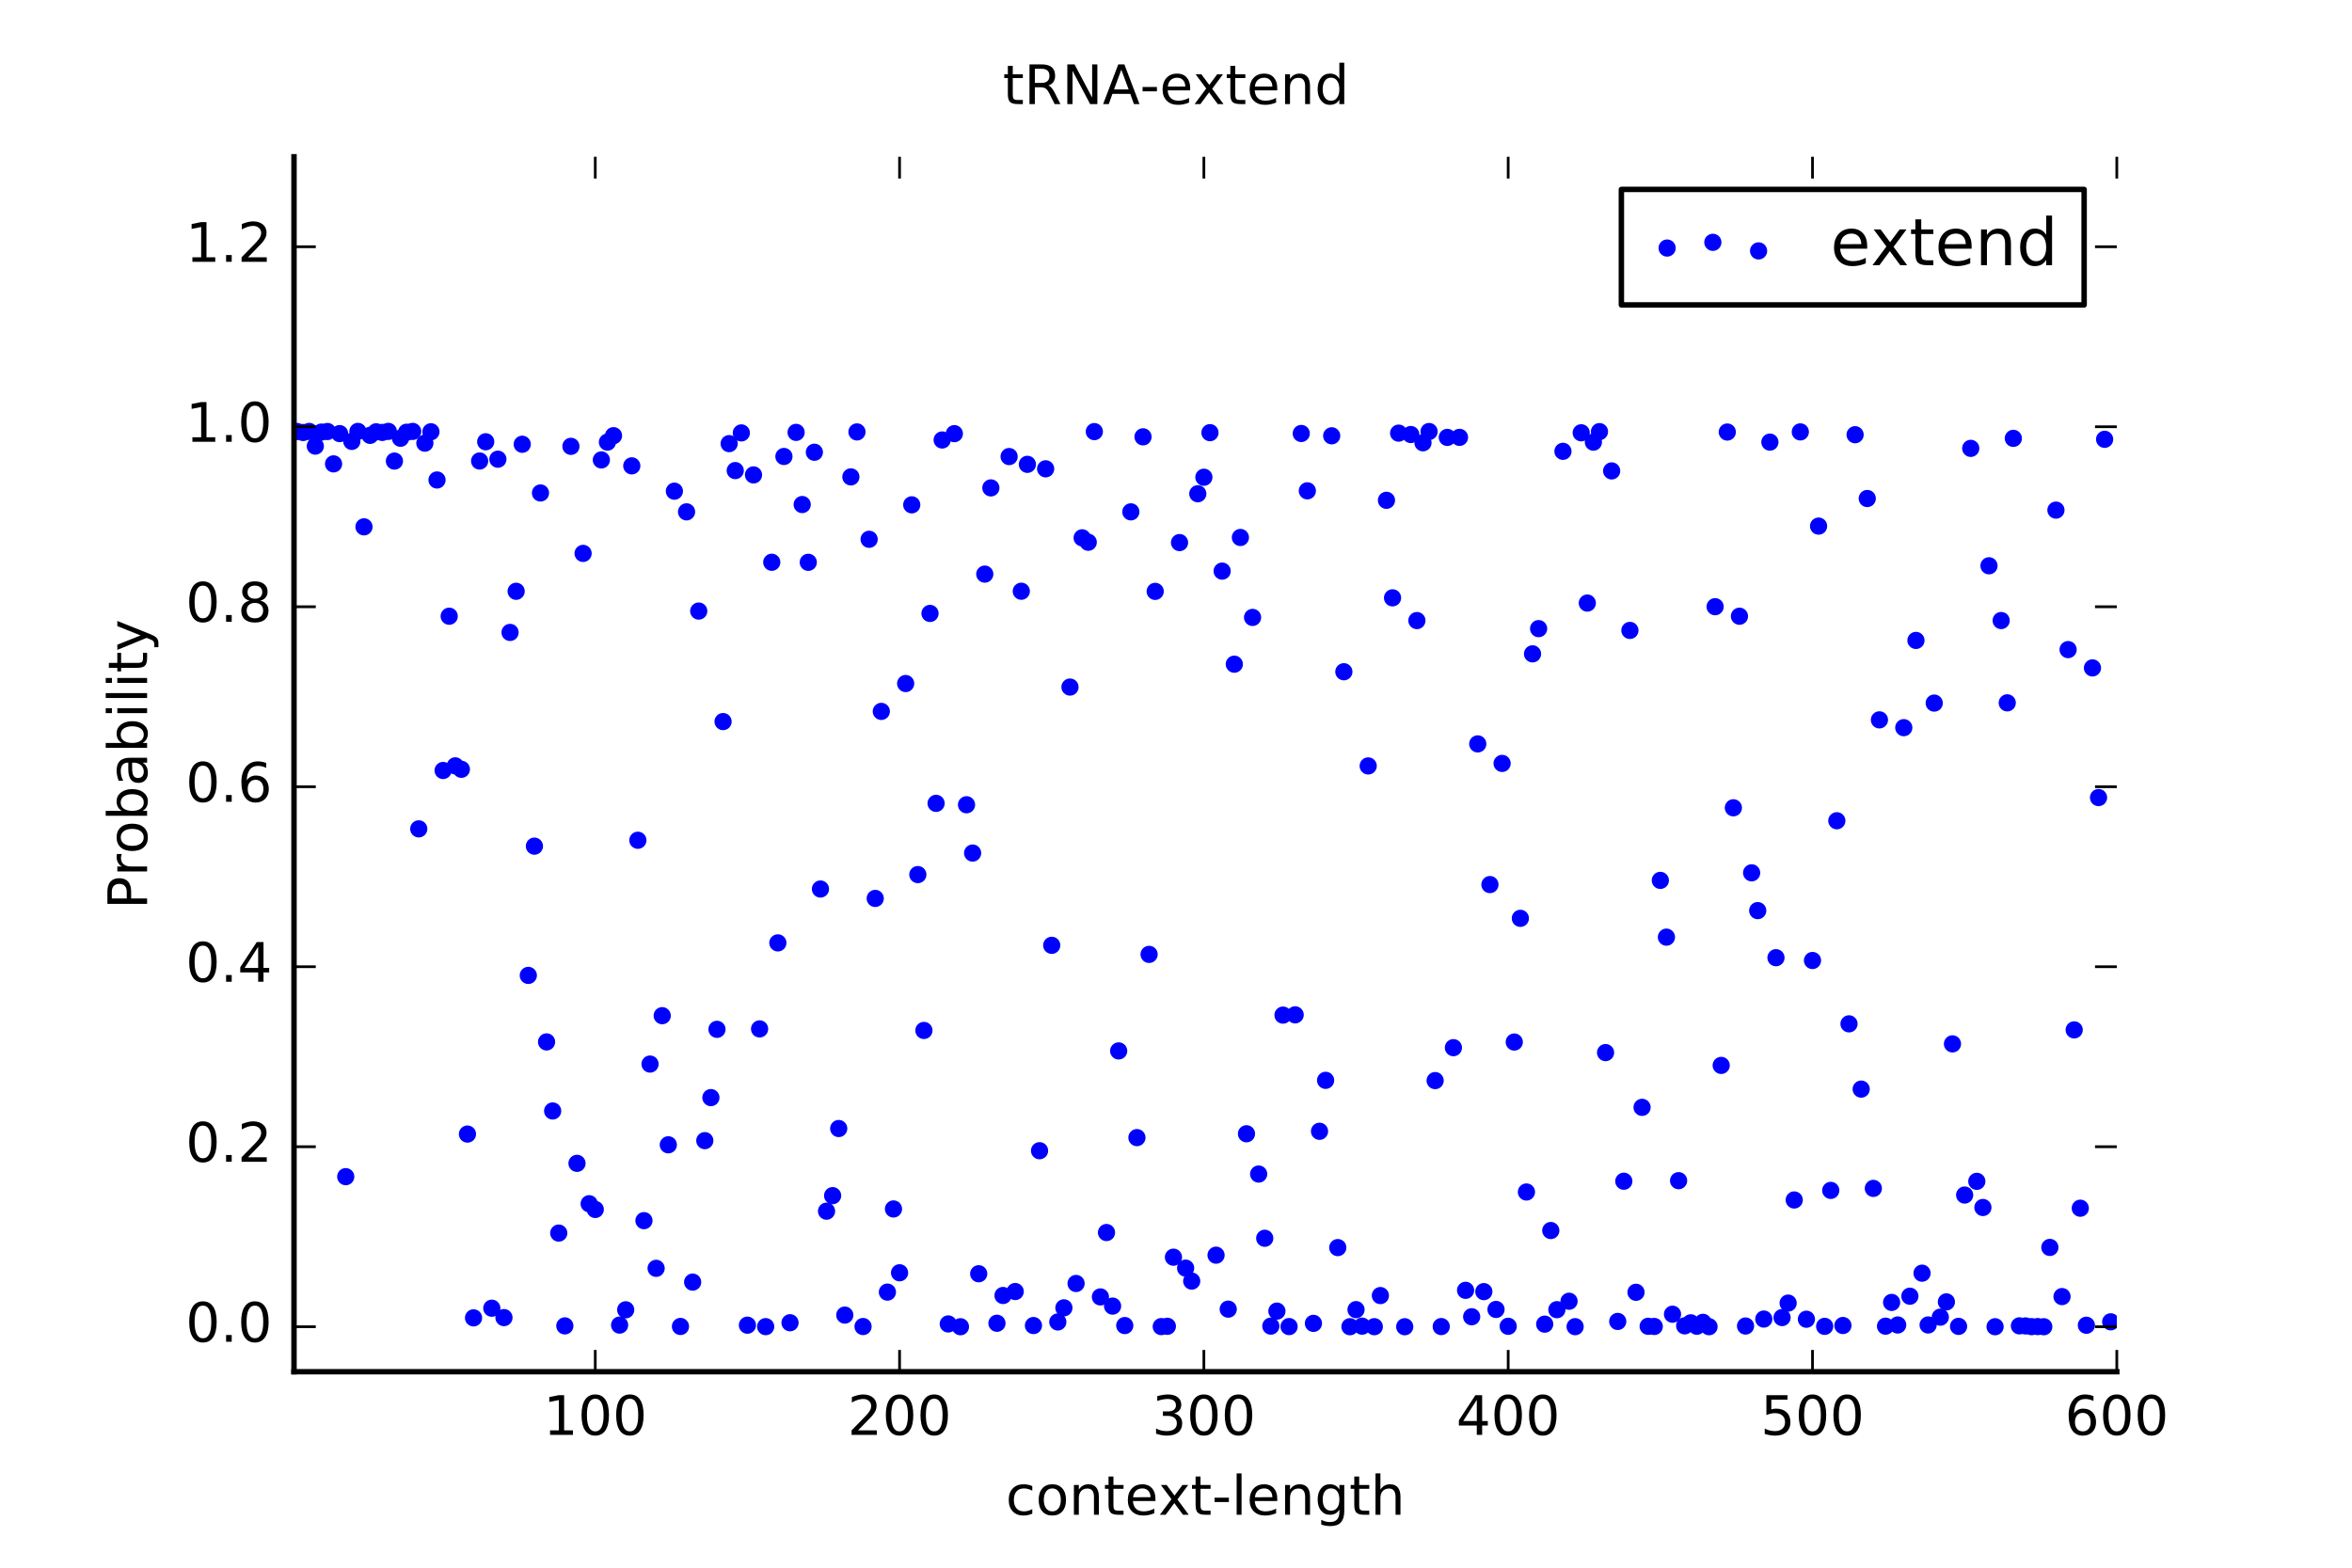 <?xml version="1.0" encoding="utf-8" standalone="no"?>
<!DOCTYPE svg PUBLIC "-//W3C//DTD SVG 1.1//EN"
  "http://www.w3.org/Graphics/SVG/1.1/DTD/svg11.dtd">
<!-- Created with matplotlib (http://matplotlib.org/) -->
<svg height="288pt" version="1.1" viewBox="0 0 432 288" width="432pt" xmlns="http://www.w3.org/2000/svg" xmlns:xlink="http://www.w3.org/1999/xlink">
 <defs>
  <style type="text/css">
*{stroke-linecap:butt;stroke-linejoin:round;stroke-miterlimit:100000;}
  </style>
 </defs>
 <g id="figure_1">
  <g id="patch_1">
   <path d="M 0 288 
L 432 288 
L 432 0 
L 0 0 
z
" style="fill:#ffffff;"/>
  </g>
  <g id="axes_1">
   <g id="patch_2">
    <path d="M 54 252 
L 388.8 252 
L 388.8 28.8 
L 54 28.8 
z
" style="fill:#ffffff;"/>
   </g>
   <g id="PathCollection_1">
    <defs>
     <path d="M 0 1.581 
C 0.419 1.581 0.822 1.415 1.118 1.118 
C 1.415 0.822 1.581 0.419 1.581 0 
C 1.581 -0.419 1.415 -0.822 1.118 -1.118 
C 0.822 -1.415 0.419 -1.581 0 -1.581 
C -0.419 -1.581 -0.822 -1.415 -1.118 -1.118 
C -1.415 -0.822 -1.581 -0.419 -1.581 0 
C -1.581 0.419 -1.415 0.822 -1.118 1.118 
C -0.822 1.415 -0.419 1.581 0 1.581 
z
" id="m6835f4b052"/>
    </defs>
    <g clip-path="url(#p014f4b3413)">
     <use style="fill:#0000ff;" x="53.441" xlink:href="#m6835f4b052" y="79.271"/>
     <use style="fill:#0000ff;" x="54.559" xlink:href="#m6835f4b052" y="79.274"/>
     <use style="fill:#0000ff;" x="55.677" xlink:href="#m6835f4b052" y="79.454"/>
     <use style="fill:#0000ff;" x="56.795" xlink:href="#m6835f4b052" y="79.261"/>
     <use style="fill:#0000ff;" x="57.913" xlink:href="#m6835f4b052" y="81.955"/>
     <use style="fill:#0000ff;" x="59.03" xlink:href="#m6835f4b052" y="79.378"/>
     <use style="fill:#0000ff;" x="60.148" xlink:href="#m6835f4b052" y="79.274"/>
     <use style="fill:#0000ff;" x="61.266" xlink:href="#m6835f4b052" y="85.22"/>
     <use style="fill:#0000ff;" x="62.384" xlink:href="#m6835f4b052" y="79.661"/>
     <use style="fill:#0000ff;" x="63.502" xlink:href="#m6835f4b052" y="216.165"/>
     <use style="fill:#0000ff;" x="64.62" xlink:href="#m6835f4b052" y="81.09"/>
     <use style="fill:#0000ff;" x="65.738" xlink:href="#m6835f4b052" y="79.256"/>
     <use style="fill:#0000ff;" x="66.855" xlink:href="#m6835f4b052" y="96.786"/>
     <use style="fill:#0000ff;" x="67.973" xlink:href="#m6835f4b052" y="79.979"/>
     <use style="fill:#0000ff;" x="69.091" xlink:href="#m6835f4b052" y="79.328"/>
     <use style="fill:#0000ff;" x="70.209" xlink:href="#m6835f4b052" y="79.441"/>
     <use style="fill:#0000ff;" x="71.327" xlink:href="#m6835f4b052" y="79.25"/>
     <use style="fill:#0000ff;" x="72.445" xlink:href="#m6835f4b052" y="84.704"/>
     <use style="fill:#0000ff;" x="73.563" xlink:href="#m6835f4b052" y="80.511"/>
     <use style="fill:#0000ff;" x="74.68" xlink:href="#m6835f4b052" y="79.404"/>
     <use style="fill:#0000ff;" x="75.798" xlink:href="#m6835f4b052" y="79.255"/>
     <use style="fill:#0000ff;" x="76.916" xlink:href="#m6835f4b052" y="152.271"/>
     <use style="fill:#0000ff;" x="78.034" xlink:href="#m6835f4b052" y="81.412"/>
     <use style="fill:#0000ff;" x="79.152" xlink:href="#m6835f4b052" y="79.323"/>
     <use style="fill:#0000ff;" x="80.27" xlink:href="#m6835f4b052" y="88.178"/>
     <use style="fill:#0000ff;" x="81.388" xlink:href="#m6835f4b052" y="141.545"/>
     <use style="fill:#0000ff;" x="82.506" xlink:href="#m6835f4b052" y="113.206"/>
     <use style="fill:#0000ff;" x="83.623" xlink:href="#m6835f4b052" y="140.697"/>
     <use style="fill:#0000ff;" x="84.741" xlink:href="#m6835f4b052" y="141.327"/>
     <use style="fill:#0000ff;" x="85.859" xlink:href="#m6835f4b052" y="208.342"/>
     <use style="fill:#0000ff;" x="86.977" xlink:href="#m6835f4b052" y="242.105"/>
     <use style="fill:#0000ff;" x="88.095" xlink:href="#m6835f4b052" y="84.691"/>
     <use style="fill:#0000ff;" x="89.213" xlink:href="#m6835f4b052" y="81.158"/>
     <use style="fill:#0000ff;" x="90.331" xlink:href="#m6835f4b052" y="240.329"/>
     <use style="fill:#0000ff;" x="91.448" xlink:href="#m6835f4b052" y="84.36"/>
     <use style="fill:#0000ff;" x="92.566" xlink:href="#m6835f4b052" y="242.059"/>
     <use style="fill:#0000ff;" x="93.684" xlink:href="#m6835f4b052" y="116.184"/>
     <use style="fill:#0000ff;" x="94.802" xlink:href="#m6835f4b052" y="108.626"/>
     <use style="fill:#0000ff;" x="95.92" xlink:href="#m6835f4b052" y="81.615"/>
     <use style="fill:#0000ff;" x="97.038" xlink:href="#m6835f4b052" y="179.192"/>
     <use style="fill:#0000ff;" x="98.156" xlink:href="#m6835f4b052" y="155.447"/>
     <use style="fill:#0000ff;" x="99.273" xlink:href="#m6835f4b052" y="90.563"/>
     <use style="fill:#0000ff;" x="100.391" xlink:href="#m6835f4b052" y="191.412"/>
     <use style="fill:#0000ff;" x="101.509" xlink:href="#m6835f4b052" y="204.097"/>
     <use style="fill:#0000ff;" x="102.627" xlink:href="#m6835f4b052" y="226.53"/>
     <use style="fill:#0000ff;" x="103.745" xlink:href="#m6835f4b052" y="243.578"/>
     <use style="fill:#0000ff;" x="104.863" xlink:href="#m6835f4b052" y="81.995"/>
     <use style="fill:#0000ff;" x="105.981" xlink:href="#m6835f4b052" y="213.718"/>
     <use style="fill:#0000ff;" x="107.098" xlink:href="#m6835f4b052" y="101.664"/>
     <use style="fill:#0000ff;" x="108.216" xlink:href="#m6835f4b052" y="221.138"/>
     <use style="fill:#0000ff;" x="109.334" xlink:href="#m6835f4b052" y="222.191"/>
     <use style="fill:#0000ff;" x="110.452" xlink:href="#m6835f4b052" y="84.493"/>
     <use style="fill:#0000ff;" x="111.57" xlink:href="#m6835f4b052" y="81.222"/>
     <use style="fill:#0000ff;" x="112.688" xlink:href="#m6835f4b052" y="80.038"/>
     <use style="fill:#0000ff;" x="113.806" xlink:href="#m6835f4b052" y="243.432"/>
     <use style="fill:#0000ff;" x="114.924" xlink:href="#m6835f4b052" y="240.626"/>
     <use style="fill:#0000ff;" x="116.041" xlink:href="#m6835f4b052" y="85.584"/>
     <use style="fill:#0000ff;" x="117.159" xlink:href="#m6835f4b052" y="154.364"/>
     <use style="fill:#0000ff;" x="118.277" xlink:href="#m6835f4b052" y="224.246"/>
     <use style="fill:#0000ff;" x="119.395" xlink:href="#m6835f4b052" y="195.48"/>
     <use style="fill:#0000ff;" x="120.513" xlink:href="#m6835f4b052" y="233.006"/>
     <use style="fill:#0000ff;" x="121.631" xlink:href="#m6835f4b052" y="186.592"/>
     <use style="fill:#0000ff;" x="122.749" xlink:href="#m6835f4b052" y="210.312"/>
     <use style="fill:#0000ff;" x="123.866" xlink:href="#m6835f4b052" y="90.235"/>
     <use style="fill:#0000ff;" x="124.984" xlink:href="#m6835f4b052" y="243.684"/>
     <use style="fill:#0000ff;" x="126.102" xlink:href="#m6835f4b052" y="94.033"/>
     <use style="fill:#0000ff;" x="127.22" xlink:href="#m6835f4b052" y="235.538"/>
     <use style="fill:#0000ff;" x="128.338" xlink:href="#m6835f4b052" y="112.259"/>
     <use style="fill:#0000ff;" x="129.456" xlink:href="#m6835f4b052" y="209.547"/>
     <use style="fill:#0000ff;" x="130.574" xlink:href="#m6835f4b052" y="201.642"/>
     <use style="fill:#0000ff;" x="131.691" xlink:href="#m6835f4b052" y="189.098"/>
     <use style="fill:#0000ff;" x="132.809" xlink:href="#m6835f4b052" y="132.564"/>
     <use style="fill:#0000ff;" x="133.927" xlink:href="#m6835f4b052" y="81.499"/>
     <use style="fill:#0000ff;" x="135.045" xlink:href="#m6835f4b052" y="86.451"/>
     <use style="fill:#0000ff;" x="136.163" xlink:href="#m6835f4b052" y="79.53"/>
     <use style="fill:#0000ff;" x="137.281" xlink:href="#m6835f4b052" y="243.449"/>
     <use style="fill:#0000ff;" x="138.399" xlink:href="#m6835f4b052" y="87.246"/>
     <use style="fill:#0000ff;" x="139.517" xlink:href="#m6835f4b052" y="189.019"/>
     <use style="fill:#0000ff;" x="140.634" xlink:href="#m6835f4b052" y="243.717"/>
     <use style="fill:#0000ff;" x="141.752" xlink:href="#m6835f4b052" y="103.293"/>
     <use style="fill:#0000ff;" x="142.87" xlink:href="#m6835f4b052" y="173.217"/>
     <use style="fill:#0000ff;" x="143.988" xlink:href="#m6835f4b052" y="83.86"/>
     <use style="fill:#0000ff;" x="145.106" xlink:href="#m6835f4b052" y="242.999"/>
     <use style="fill:#0000ff;" x="146.224" xlink:href="#m6835f4b052" y="79.433"/>
     <use style="fill:#0000ff;" x="147.342" xlink:href="#m6835f4b052" y="92.689"/>
     <use style="fill:#0000ff;" x="148.459" xlink:href="#m6835f4b052" y="103.301"/>
     <use style="fill:#0000ff;" x="149.577" xlink:href="#m6835f4b052" y="83.08"/>
     <use style="fill:#0000ff;" x="150.695" xlink:href="#m6835f4b052" y="163.323"/>
     <use style="fill:#0000ff;" x="151.813" xlink:href="#m6835f4b052" y="222.506"/>
     <use style="fill:#0000ff;" x="152.931" xlink:href="#m6835f4b052" y="219.652"/>
     <use style="fill:#0000ff;" x="154.049" xlink:href="#m6835f4b052" y="207.322"/>
     <use style="fill:#0000ff;" x="155.167" xlink:href="#m6835f4b052" y="241.596"/>
     <use style="fill:#0000ff;" x="156.284" xlink:href="#m6835f4b052" y="87.609"/>
     <use style="fill:#0000ff;" x="157.402" xlink:href="#m6835f4b052" y="79.349"/>
     <use style="fill:#0000ff;" x="158.52" xlink:href="#m6835f4b052" y="243.698"/>
     <use style="fill:#0000ff;" x="159.638" xlink:href="#m6835f4b052" y="99.075"/>
     <use style="fill:#0000ff;" x="160.756" xlink:href="#m6835f4b052" y="165.05"/>
     <use style="fill:#0000ff;" x="161.874" xlink:href="#m6835f4b052" y="130.691"/>
     <use style="fill:#0000ff;" x="162.992" xlink:href="#m6835f4b052" y="237.374"/>
     <use style="fill:#0000ff;" x="164.11" xlink:href="#m6835f4b052" y="222.099"/>
     <use style="fill:#0000ff;" x="165.227" xlink:href="#m6835f4b052" y="233.823"/>
     <use style="fill:#0000ff;" x="166.345" xlink:href="#m6835f4b052" y="125.571"/>
     <use style="fill:#0000ff;" x="167.463" xlink:href="#m6835f4b052" y="92.743"/>
     <use style="fill:#0000ff;" x="168.581" xlink:href="#m6835f4b052" y="160.671"/>
     <use style="fill:#0000ff;" x="169.699" xlink:href="#m6835f4b052" y="189.304"/>
     <use style="fill:#0000ff;" x="170.817" xlink:href="#m6835f4b052" y="112.695"/>
     <use style="fill:#0000ff;" x="171.935" xlink:href="#m6835f4b052" y="147.583"/>
     <use style="fill:#0000ff;" x="173.052" xlink:href="#m6835f4b052" y="80.829"/>
     <use style="fill:#0000ff;" x="174.17" xlink:href="#m6835f4b052" y="243.223"/>
     <use style="fill:#0000ff;" x="175.288" xlink:href="#m6835f4b052" y="79.668"/>
     <use style="fill:#0000ff;" x="176.406" xlink:href="#m6835f4b052" y="243.733"/>
     <use style="fill:#0000ff;" x="177.524" xlink:href="#m6835f4b052" y="147.841"/>
     <use style="fill:#0000ff;" x="178.642" xlink:href="#m6835f4b052" y="156.716"/>
     <use style="fill:#0000ff;" x="179.76" xlink:href="#m6835f4b052" y="234.002"/>
     <use style="fill:#0000ff;" x="180.877" xlink:href="#m6835f4b052" y="105.47"/>
     <use style="fill:#0000ff;" x="181.995" xlink:href="#m6835f4b052" y="89.632"/>
     <use style="fill:#0000ff;" x="183.113" xlink:href="#m6835f4b052" y="243.095"/>
     <use style="fill:#0000ff;" x="184.231" xlink:href="#m6835f4b052" y="237.996"/>
     <use style="fill:#0000ff;" x="185.349" xlink:href="#m6835f4b052" y="83.874"/>
     <use style="fill:#0000ff;" x="186.467" xlink:href="#m6835f4b052" y="237.269"/>
     <use style="fill:#0000ff;" x="187.585" xlink:href="#m6835f4b052" y="108.615"/>
     <use style="fill:#0000ff;" x="188.703" xlink:href="#m6835f4b052" y="85.303"/>
     <use style="fill:#0000ff;" x="189.82" xlink:href="#m6835f4b052" y="243.515"/>
     <use style="fill:#0000ff;" x="190.938" xlink:href="#m6835f4b052" y="211.399"/>
     <use style="fill:#0000ff;" x="192.056" xlink:href="#m6835f4b052" y="86.125"/>
     <use style="fill:#0000ff;" x="193.174" xlink:href="#m6835f4b052" y="173.665"/>
     <use style="fill:#0000ff;" x="194.292" xlink:href="#m6835f4b052" y="242.856"/>
     <use style="fill:#0000ff;" x="195.41" xlink:href="#m6835f4b052" y="240.265"/>
     <use style="fill:#0000ff;" x="196.528" xlink:href="#m6835f4b052" y="126.221"/>
     <use style="fill:#0000ff;" x="197.645" xlink:href="#m6835f4b052" y="235.788"/>
     <use style="fill:#0000ff;" x="198.763" xlink:href="#m6835f4b052" y="98.802"/>
     <use style="fill:#0000ff;" x="199.881" xlink:href="#m6835f4b052" y="99.618"/>
     <use style="fill:#0000ff;" x="200.999" xlink:href="#m6835f4b052" y="79.294"/>
     <use style="fill:#0000ff;" x="202.117" xlink:href="#m6835f4b052" y="238.256"/>
     <use style="fill:#0000ff;" x="203.235" xlink:href="#m6835f4b052" y="226.429"/>
     <use style="fill:#0000ff;" x="204.353" xlink:href="#m6835f4b052" y="239.945"/>
     <use style="fill:#0000ff;" x="205.47" xlink:href="#m6835f4b052" y="193.066"/>
     <use style="fill:#0000ff;" x="206.588" xlink:href="#m6835f4b052" y="243.52"/>
     <use style="fill:#0000ff;" x="207.706" xlink:href="#m6835f4b052" y="94.033"/>
     <use style="fill:#0000ff;" x="208.824" xlink:href="#m6835f4b052" y="208.991"/>
     <use style="fill:#0000ff;" x="209.942" xlink:href="#m6835f4b052" y="80.249"/>
     <use style="fill:#0000ff;" x="211.06" xlink:href="#m6835f4b052" y="175.331"/>
     <use style="fill:#0000ff;" x="212.178" xlink:href="#m6835f4b052" y="108.643"/>
     <use style="fill:#0000ff;" x="213.295" xlink:href="#m6835f4b052" y="243.707"/>
     <use style="fill:#0000ff;" x="214.413" xlink:href="#m6835f4b052" y="243.654"/>
     <use style="fill:#0000ff;" x="215.531" xlink:href="#m6835f4b052" y="230.959"/>
     <use style="fill:#0000ff;" x="216.649" xlink:href="#m6835f4b052" y="99.678"/>
     <use style="fill:#0000ff;" x="217.767" xlink:href="#m6835f4b052" y="232.97"/>
     <use style="fill:#0000ff;" x="218.885" xlink:href="#m6835f4b052" y="235.35"/>
     <use style="fill:#0000ff;" x="220.003" xlink:href="#m6835f4b052" y="90.706"/>
     <use style="fill:#0000ff;" x="221.121" xlink:href="#m6835f4b052" y="87.675"/>
     <use style="fill:#0000ff;" x="222.238" xlink:href="#m6835f4b052" y="79.485"/>
     <use style="fill:#0000ff;" x="223.356" xlink:href="#m6835f4b052" y="230.588"/>
     <use style="fill:#0000ff;" x="224.474" xlink:href="#m6835f4b052" y="104.919"/>
     <use style="fill:#0000ff;" x="225.592" xlink:href="#m6835f4b052" y="240.505"/>
     <use style="fill:#0000ff;" x="226.71" xlink:href="#m6835f4b052" y="122.018"/>
     <use style="fill:#0000ff;" x="227.828" xlink:href="#m6835f4b052" y="98.74"/>
     <use style="fill:#0000ff;" x="228.946" xlink:href="#m6835f4b052" y="208.286"/>
     <use style="fill:#0000ff;" x="230.063" xlink:href="#m6835f4b052" y="113.427"/>
     <use style="fill:#0000ff;" x="231.181" xlink:href="#m6835f4b052" y="215.685"/>
     <use style="fill:#0000ff;" x="232.299" xlink:href="#m6835f4b052" y="227.481"/>
     <use style="fill:#0000ff;" x="233.417" xlink:href="#m6835f4b052" y="243.62"/>
     <use style="fill:#0000ff;" x="234.535" xlink:href="#m6835f4b052" y="240.865"/>
     <use style="fill:#0000ff;" x="235.653" xlink:href="#m6835f4b052" y="186.487"/>
     <use style="fill:#0000ff;" x="236.771" xlink:href="#m6835f4b052" y="243.705"/>
     <use style="fill:#0000ff;" x="237.888" xlink:href="#m6835f4b052" y="186.435"/>
     <use style="fill:#0000ff;" x="239.006" xlink:href="#m6835f4b052" y="79.634"/>
     <use style="fill:#0000ff;" x="240.124" xlink:href="#m6835f4b052" y="90.17"/>
     <use style="fill:#0000ff;" x="241.242" xlink:href="#m6835f4b052" y="243.116"/>
     <use style="fill:#0000ff;" x="242.36" xlink:href="#m6835f4b052" y="207.829"/>
     <use style="fill:#0000ff;" x="243.478" xlink:href="#m6835f4b052" y="198.47"/>
     <use style="fill:#0000ff;" x="244.596" xlink:href="#m6835f4b052" y="80.063"/>
     <use style="fill:#0000ff;" x="245.714" xlink:href="#m6835f4b052" y="229.196"/>
     <use style="fill:#0000ff;" x="246.831" xlink:href="#m6835f4b052" y="123.406"/>
     <use style="fill:#0000ff;" x="247.949" xlink:href="#m6835f4b052" y="243.729"/>
     <use style="fill:#0000ff;" x="249.067" xlink:href="#m6835f4b052" y="240.596"/>
     <use style="fill:#0000ff;" x="250.185" xlink:href="#m6835f4b052" y="243.628"/>
     <use style="fill:#0000ff;" x="251.303" xlink:href="#m6835f4b052" y="140.711"/>
     <use style="fill:#0000ff;" x="252.421" xlink:href="#m6835f4b052" y="243.726"/>
     <use style="fill:#0000ff;" x="253.539" xlink:href="#m6835f4b052" y="238.01"/>
     <use style="fill:#0000ff;" x="254.656" xlink:href="#m6835f4b052" y="91.911"/>
     <use style="fill:#0000ff;" x="255.774" xlink:href="#m6835f4b052" y="109.828"/>
     <use style="fill:#0000ff;" x="256.892" xlink:href="#m6835f4b052" y="79.571"/>
     <use style="fill:#0000ff;" x="258.01" xlink:href="#m6835f4b052" y="243.733"/>
     <use style="fill:#0000ff;" x="259.128" xlink:href="#m6835f4b052" y="79.826"/>
     <use style="fill:#0000ff;" x="260.246" xlink:href="#m6835f4b052" y="114.007"/>
     <use style="fill:#0000ff;" x="261.364" xlink:href="#m6835f4b052" y="81.345"/>
     <use style="fill:#0000ff;" x="262.481" xlink:href="#m6835f4b052" y="79.276"/>
     <use style="fill:#0000ff;" x="263.599" xlink:href="#m6835f4b052" y="198.516"/>
     <use style="fill:#0000ff;" x="264.717" xlink:href="#m6835f4b052" y="243.704"/>
     <use style="fill:#0000ff;" x="265.835" xlink:href="#m6835f4b052" y="80.355"/>
     <use style="fill:#0000ff;" x="266.953" xlink:href="#m6835f4b052" y="192.467"/>
     <use style="fill:#0000ff;" x="268.071" xlink:href="#m6835f4b052" y="80.348"/>
     <use style="fill:#0000ff;" x="269.189" xlink:href="#m6835f4b052" y="237.046"/>
     <use style="fill:#0000ff;" x="270.307" xlink:href="#m6835f4b052" y="241.9"/>
     <use style="fill:#0000ff;" x="271.424" xlink:href="#m6835f4b052" y="136.661"/>
     <use style="fill:#0000ff;" x="272.542" xlink:href="#m6835f4b052" y="237.284"/>
     <use style="fill:#0000ff;" x="273.66" xlink:href="#m6835f4b052" y="162.507"/>
     <use style="fill:#0000ff;" x="274.778" xlink:href="#m6835f4b052" y="240.558"/>
     <use style="fill:#0000ff;" x="275.896" xlink:href="#m6835f4b052" y="140.247"/>
     <use style="fill:#0000ff;" x="277.014" xlink:href="#m6835f4b052" y="243.653"/>
     <use style="fill:#0000ff;" x="278.132" xlink:href="#m6835f4b052" y="191.432"/>
     <use style="fill:#0000ff;" x="279.249" xlink:href="#m6835f4b052" y="168.706"/>
     <use style="fill:#0000ff;" x="280.367" xlink:href="#m6835f4b052" y="218.983"/>
     <use style="fill:#0000ff;" x="281.485" xlink:href="#m6835f4b052" y="120.119"/>
     <use style="fill:#0000ff;" x="282.603" xlink:href="#m6835f4b052" y="115.485"/>
     <use style="fill:#0000ff;" x="283.721" xlink:href="#m6835f4b052" y="243.26"/>
     <use style="fill:#0000ff;" x="284.839" xlink:href="#m6835f4b052" y="226.061"/>
     <use style="fill:#0000ff;" x="285.957" xlink:href="#m6835f4b052" y="240.601"/>
     <use style="fill:#0000ff;" x="287.074" xlink:href="#m6835f4b052" y="82.913"/>
     <use style="fill:#0000ff;" x="288.192" xlink:href="#m6835f4b052" y="239.05"/>
     <use style="fill:#0000ff;" x="289.31" xlink:href="#m6835f4b052" y="243.722"/>
     <use style="fill:#0000ff;" x="290.428" xlink:href="#m6835f4b052" y="79.508"/>
     <use style="fill:#0000ff;" x="291.546" xlink:href="#m6835f4b052" y="110.79"/>
     <use style="fill:#0000ff;" x="292.664" xlink:href="#m6835f4b052" y="81.226"/>
     <use style="fill:#0000ff;" x="293.782" xlink:href="#m6835f4b052" y="79.296"/>
     <use style="fill:#0000ff;" x="294.899" xlink:href="#m6835f4b052" y="193.374"/>
     <use style="fill:#0000ff;" x="296.017" xlink:href="#m6835f4b052" y="86.512"/>
     <use style="fill:#0000ff;" x="297.135" xlink:href="#m6835f4b052" y="242.762"/>
     <use style="fill:#0000ff;" x="298.253" xlink:href="#m6835f4b052" y="217.003"/>
     <use style="fill:#0000ff;" x="299.371" xlink:href="#m6835f4b052" y="115.813"/>
     <use style="fill:#0000ff;" x="300.489" xlink:href="#m6835f4b052" y="237.405"/>
     <use style="fill:#0000ff;" x="301.607" xlink:href="#m6835f4b052" y="203.431"/>
     <use style="fill:#0000ff;" x="302.725" xlink:href="#m6835f4b052" y="243.653"/>
     <use style="fill:#0000ff;" x="303.842" xlink:href="#m6835f4b052" y="243.684"/>
     <use style="fill:#0000ff;" x="304.96" xlink:href="#m6835f4b052" y="161.736"/>
     <use style="fill:#0000ff;" x="306.078" xlink:href="#m6835f4b052" y="172.165"/>
     <use style="fill:#0000ff;" x="307.196" xlink:href="#m6835f4b052" y="241.434"/>
     <use style="fill:#0000ff;" x="308.314" xlink:href="#m6835f4b052" y="216.903"/>
     <use style="fill:#0000ff;" x="309.432" xlink:href="#m6835f4b052" y="243.572"/>
     <use style="fill:#0000ff;" x="310.55" xlink:href="#m6835f4b052" y="243.014"/>
     <use style="fill:#0000ff;" x="311.667" xlink:href="#m6835f4b052" y="243.641"/>
     <use style="fill:#0000ff;" x="312.785" xlink:href="#m6835f4b052" y="242.926"/>
     <use style="fill:#0000ff;" x="313.903" xlink:href="#m6835f4b052" y="243.728"/>
     <use style="fill:#0000ff;" x="315.021" xlink:href="#m6835f4b052" y="111.456"/>
     <use style="fill:#0000ff;" x="316.139" xlink:href="#m6835f4b052" y="195.727"/>
     <use style="fill:#0000ff;" x="317.257" xlink:href="#m6835f4b052" y="79.369"/>
     <use style="fill:#0000ff;" x="318.375" xlink:href="#m6835f4b052" y="148.399"/>
     <use style="fill:#0000ff;" x="319.492" xlink:href="#m6835f4b052" y="113.209"/>
     <use style="fill:#0000ff;" x="320.61" xlink:href="#m6835f4b052" y="243.601"/>
     <use style="fill:#0000ff;" x="321.728" xlink:href="#m6835f4b052" y="160.346"/>
     <use style="fill:#0000ff;" x="322.846" xlink:href="#m6835f4b052" y="167.289"/>
     <use style="fill:#0000ff;" x="323.964" xlink:href="#m6835f4b052" y="242.325"/>
     <use style="fill:#0000ff;" x="325.082" xlink:href="#m6835f4b052" y="81.224"/>
     <use style="fill:#0000ff;" x="326.2" xlink:href="#m6835f4b052" y="175.94"/>
     <use style="fill:#0000ff;" x="327.318" xlink:href="#m6835f4b052" y="242.048"/>
     <use style="fill:#0000ff;" x="328.435" xlink:href="#m6835f4b052" y="239.393"/>
     <use style="fill:#0000ff;" x="329.553" xlink:href="#m6835f4b052" y="220.448"/>
     <use style="fill:#0000ff;" x="330.671" xlink:href="#m6835f4b052" y="79.344"/>
     <use style="fill:#0000ff;" x="331.789" xlink:href="#m6835f4b052" y="242.355"/>
     <use style="fill:#0000ff;" x="332.907" xlink:href="#m6835f4b052" y="176.454"/>
     <use style="fill:#0000ff;" x="334.025" xlink:href="#m6835f4b052" y="96.653"/>
     <use style="fill:#0000ff;" x="335.143" xlink:href="#m6835f4b052" y="243.663"/>
     <use style="fill:#0000ff;" x="336.26" xlink:href="#m6835f4b052" y="218.688"/>
     <use style="fill:#0000ff;" x="337.378" xlink:href="#m6835f4b052" y="150.782"/>
     <use style="fill:#0000ff;" x="338.496" xlink:href="#m6835f4b052" y="243.507"/>
     <use style="fill:#0000ff;" x="339.614" xlink:href="#m6835f4b052" y="188.092"/>
     <use style="fill:#0000ff;" x="340.732" xlink:href="#m6835f4b052" y="79.862"/>
     <use style="fill:#0000ff;" x="341.85" xlink:href="#m6835f4b052" y="200.08"/>
     <use style="fill:#0000ff;" x="342.968" xlink:href="#m6835f4b052" y="91.58"/>
     <use style="fill:#0000ff;" x="344.085" xlink:href="#m6835f4b052" y="218.32"/>
     <use style="fill:#0000ff;" x="345.203" xlink:href="#m6835f4b052" y="132.247"/>
     <use style="fill:#0000ff;" x="346.321" xlink:href="#m6835f4b052" y="243.632"/>
     <use style="fill:#0000ff;" x="347.439" xlink:href="#m6835f4b052" y="239.267"/>
     <use style="fill:#0000ff;" x="348.557" xlink:href="#m6835f4b052" y="243.412"/>
     <use style="fill:#0000ff;" x="349.675" xlink:href="#m6835f4b052" y="133.679"/>
     <use style="fill:#0000ff;" x="350.793" xlink:href="#m6835f4b052" y="238.127"/>
     <use style="fill:#0000ff;" x="351.911" xlink:href="#m6835f4b052" y="117.654"/>
     <use style="fill:#0000ff;" x="353.028" xlink:href="#m6835f4b052" y="233.896"/>
     <use style="fill:#0000ff;" x="354.146" xlink:href="#m6835f4b052" y="243.41"/>
     <use style="fill:#0000ff;" x="355.264" xlink:href="#m6835f4b052" y="129.164"/>
     <use style="fill:#0000ff;" x="356.382" xlink:href="#m6835f4b052" y="241.976"/>
     <use style="fill:#0000ff;" x="357.5" xlink:href="#m6835f4b052" y="239.17"/>
     <use style="fill:#0000ff;" x="358.618" xlink:href="#m6835f4b052" y="191.769"/>
     <use style="fill:#0000ff;" x="359.736" xlink:href="#m6835f4b052" y="243.668"/>
     <use style="fill:#0000ff;" x="360.853" xlink:href="#m6835f4b052" y="219.543"/>
     <use style="fill:#0000ff;" x="361.971" xlink:href="#m6835f4b052" y="82.369"/>
     <use style="fill:#0000ff;" x="363.089" xlink:href="#m6835f4b052" y="217.023"/>
     <use style="fill:#0000ff;" x="364.207" xlink:href="#m6835f4b052" y="221.829"/>
     <use style="fill:#0000ff;" x="365.325" xlink:href="#m6835f4b052" y="103.941"/>
     <use style="fill:#0000ff;" x="366.443" xlink:href="#m6835f4b052" y="243.733"/>
     <use style="fill:#0000ff;" x="367.561" xlink:href="#m6835f4b052" y="114"/>
     <use style="fill:#0000ff;" x="368.678" xlink:href="#m6835f4b052" y="129.12"/>
     <use style="fill:#0000ff;" x="369.796" xlink:href="#m6835f4b052" y="80.528"/>
     <use style="fill:#0000ff;" x="370.914" xlink:href="#m6835f4b052" y="243.572"/>
     <use style="fill:#0000ff;" x="372.032" xlink:href="#m6835f4b052" y="243.587"/>
     <use style="fill:#0000ff;" x="373.15" xlink:href="#m6835f4b052" y="243.72"/>
     <use style="fill:#0000ff;" x="374.268" xlink:href="#m6835f4b052" y="243.703"/>
     <use style="fill:#0000ff;" x="375.386" xlink:href="#m6835f4b052" y="243.733"/>
     <use style="fill:#0000ff;" x="376.504" xlink:href="#m6835f4b052" y="229.164"/>
     <use style="fill:#0000ff;" x="377.621" xlink:href="#m6835f4b052" y="93.715"/>
     <use style="fill:#0000ff;" x="378.739" xlink:href="#m6835f4b052" y="238.195"/>
     <use style="fill:#0000ff;" x="379.857" xlink:href="#m6835f4b052" y="119.341"/>
     <use style="fill:#0000ff;" x="380.975" xlink:href="#m6835f4b052" y="189.201"/>
     <use style="fill:#0000ff;" x="382.093" xlink:href="#m6835f4b052" y="221.961"/>
     <use style="fill:#0000ff;" x="383.211" xlink:href="#m6835f4b052" y="243.461"/>
     <use style="fill:#0000ff;" x="384.329" xlink:href="#m6835f4b052" y="122.702"/>
     <use style="fill:#0000ff;" x="385.446" xlink:href="#m6835f4b052" y="146.522"/>
     <use style="fill:#0000ff;" x="386.564" xlink:href="#m6835f4b052" y="80.705"/>
     <use style="fill:#0000ff;" x="387.682" xlink:href="#m6835f4b052" y="242.833"/>
    </g>
   </g>
   <g id="patch_3">
    <path d="M 54 252 
L 388.8 252 
" style="fill:none;stroke:#000000;stroke-linecap:square;stroke-linejoin:miter;"/>
   </g>
   <g id="patch_4">
    <path d="M 54 252 
L 54 28.8 
" style="fill:none;stroke:#000000;stroke-linecap:square;stroke-linejoin:miter;"/>
   </g>
   <g id="matplotlib.axis_1">
    <g id="xtick_1">
     <g id="line2d_1">
      <defs>
       <path d="M 0 0 
L 0 -4 
" id="m3c7d26ec76" style="stroke:#000000;stroke-width:0.5;"/>
      </defs>
      <g>
       <use style="stroke:#000000;stroke-width:0.5;" x="109.334" xlink:href="#m3c7d26ec76" y="252.0"/>
      </g>
     </g>
     <g id="line2d_2">
      <defs>
       <path d="M 0 0 
L 0 4 
" id="mea6ed76ee5" style="stroke:#000000;stroke-width:0.5;"/>
      </defs>
      <g>
       <use style="stroke:#000000;stroke-width:0.5;" x="109.334" xlink:href="#mea6ed76ee5" y="28.8"/>
      </g>
     </g>
     <g id="text_1">
      <!-- 100 -->
      <defs>
       <path d="M 31.781 66.406 
Q 24.172 66.406 20.328 58.906 
Q 16.5 51.422 16.5 36.375 
Q 16.5 21.391 20.328 13.891 
Q 24.172 6.391 31.781 6.391 
Q 39.453 6.391 43.281 13.891 
Q 47.125 21.391 47.125 36.375 
Q 47.125 51.422 43.281 58.906 
Q 39.453 66.406 31.781 66.406 
M 31.781 74.219 
Q 44.047 74.219 50.516 64.516 
Q 56.984 54.828 56.984 36.375 
Q 56.984 17.969 50.516 8.266 
Q 44.047 -1.422 31.781 -1.422 
Q 19.531 -1.422 13.062 8.266 
Q 6.594 17.969 6.594 36.375 
Q 6.594 54.828 13.062 64.516 
Q 19.531 74.219 31.781 74.219 
" id="BitstreamVeraSans-Roman-30"/>
       <path d="M 12.406 8.297 
L 28.516 8.297 
L 28.516 63.922 
L 10.984 60.406 
L 10.984 69.391 
L 28.422 72.906 
L 38.281 72.906 
L 38.281 8.297 
L 54.391 8.297 
L 54.391 0 
L 12.406 0 
z
" id="BitstreamVeraSans-Roman-31"/>
      </defs>
      <g transform="translate(99.79 263.598)scale(0.1 -0.1)">
       <use xlink:href="#BitstreamVeraSans-Roman-31"/>
       <use x="63.623" xlink:href="#BitstreamVeraSans-Roman-30"/>
       <use x="127.246" xlink:href="#BitstreamVeraSans-Roman-30"/>
      </g>
     </g>
    </g>
    <g id="xtick_2">
     <g id="line2d_3">
      <g>
       <use style="stroke:#000000;stroke-width:0.5;" x="165.227" xlink:href="#m3c7d26ec76" y="252.0"/>
      </g>
     </g>
     <g id="line2d_4">
      <g>
       <use style="stroke:#000000;stroke-width:0.5;" x="165.227" xlink:href="#mea6ed76ee5" y="28.8"/>
      </g>
     </g>
     <g id="text_2">
      <!-- 200 -->
      <defs>
       <path d="M 19.188 8.297 
L 53.609 8.297 
L 53.609 0 
L 7.328 0 
L 7.328 8.297 
Q 12.938 14.109 22.625 23.891 
Q 32.328 33.688 34.812 36.531 
Q 39.547 41.844 41.422 45.531 
Q 43.312 49.219 43.312 52.781 
Q 43.312 58.594 39.234 62.25 
Q 35.156 65.922 28.609 65.922 
Q 23.969 65.922 18.812 64.312 
Q 13.672 62.703 7.812 59.422 
L 7.812 69.391 
Q 13.766 71.781 18.938 73 
Q 24.125 74.219 28.422 74.219 
Q 39.75 74.219 46.484 68.547 
Q 53.219 62.891 53.219 53.422 
Q 53.219 48.922 51.531 44.891 
Q 49.859 40.875 45.406 35.406 
Q 44.188 33.984 37.641 27.219 
Q 31.109 20.453 19.188 8.297 
" id="BitstreamVeraSans-Roman-32"/>
      </defs>
      <g transform="translate(155.684 263.598)scale(0.1 -0.1)">
       <use xlink:href="#BitstreamVeraSans-Roman-32"/>
       <use x="63.623" xlink:href="#BitstreamVeraSans-Roman-30"/>
       <use x="127.246" xlink:href="#BitstreamVeraSans-Roman-30"/>
      </g>
     </g>
    </g>
    <g id="xtick_3">
     <g id="line2d_5">
      <g>
       <use style="stroke:#000000;stroke-width:0.5;" x="221.121" xlink:href="#m3c7d26ec76" y="252.0"/>
      </g>
     </g>
     <g id="line2d_6">
      <g>
       <use style="stroke:#000000;stroke-width:0.5;" x="221.121" xlink:href="#mea6ed76ee5" y="28.8"/>
      </g>
     </g>
     <g id="text_3">
      <!-- 300 -->
      <defs>
       <path d="M 40.578 39.312 
Q 47.656 37.797 51.625 33 
Q 55.609 28.219 55.609 21.188 
Q 55.609 10.406 48.188 4.484 
Q 40.766 -1.422 27.094 -1.422 
Q 22.516 -1.422 17.656 -0.516 
Q 12.797 0.391 7.625 2.203 
L 7.625 11.719 
Q 11.719 9.328 16.594 8.109 
Q 21.484 6.891 26.812 6.891 
Q 36.078 6.891 40.938 10.547 
Q 45.797 14.203 45.797 21.188 
Q 45.797 27.641 41.281 31.266 
Q 36.766 34.906 28.719 34.906 
L 20.219 34.906 
L 20.219 43.016 
L 29.109 43.016 
Q 36.375 43.016 40.234 45.922 
Q 44.094 48.828 44.094 54.297 
Q 44.094 59.906 40.109 62.906 
Q 36.141 65.922 28.719 65.922 
Q 24.656 65.922 20.016 65.031 
Q 15.375 64.156 9.812 62.312 
L 9.812 71.094 
Q 15.438 72.656 20.344 73.438 
Q 25.25 74.219 29.594 74.219 
Q 40.828 74.219 47.359 69.109 
Q 53.906 64.016 53.906 55.328 
Q 53.906 49.266 50.438 45.094 
Q 46.969 40.922 40.578 39.312 
" id="BitstreamVeraSans-Roman-33"/>
      </defs>
      <g transform="translate(211.577 263.598)scale(0.1 -0.1)">
       <use xlink:href="#BitstreamVeraSans-Roman-33"/>
       <use x="63.623" xlink:href="#BitstreamVeraSans-Roman-30"/>
       <use x="127.246" xlink:href="#BitstreamVeraSans-Roman-30"/>
      </g>
     </g>
    </g>
    <g id="xtick_4">
     <g id="line2d_7">
      <g>
       <use style="stroke:#000000;stroke-width:0.5;" x="277.014" xlink:href="#m3c7d26ec76" y="252.0"/>
      </g>
     </g>
     <g id="line2d_8">
      <g>
       <use style="stroke:#000000;stroke-width:0.5;" x="277.014" xlink:href="#mea6ed76ee5" y="28.8"/>
      </g>
     </g>
     <g id="text_4">
      <!-- 400 -->
      <defs>
       <path d="M 37.797 64.312 
L 12.891 25.391 
L 37.797 25.391 
z
M 35.203 72.906 
L 47.609 72.906 
L 47.609 25.391 
L 58.016 25.391 
L 58.016 17.188 
L 47.609 17.188 
L 47.609 0 
L 37.797 0 
L 37.797 17.188 
L 4.891 17.188 
L 4.891 26.703 
z
" id="BitstreamVeraSans-Roman-34"/>
      </defs>
      <g transform="translate(267.47 263.598)scale(0.1 -0.1)">
       <use xlink:href="#BitstreamVeraSans-Roman-34"/>
       <use x="63.623" xlink:href="#BitstreamVeraSans-Roman-30"/>
       <use x="127.246" xlink:href="#BitstreamVeraSans-Roman-30"/>
      </g>
     </g>
    </g>
    <g id="xtick_5">
     <g id="line2d_9">
      <g>
       <use style="stroke:#000000;stroke-width:0.5;" x="332.907" xlink:href="#m3c7d26ec76" y="252.0"/>
      </g>
     </g>
     <g id="line2d_10">
      <g>
       <use style="stroke:#000000;stroke-width:0.5;" x="332.907" xlink:href="#mea6ed76ee5" y="28.8"/>
      </g>
     </g>
     <g id="text_5">
      <!-- 500 -->
      <defs>
       <path d="M 10.797 72.906 
L 49.516 72.906 
L 49.516 64.594 
L 19.828 64.594 
L 19.828 46.734 
Q 21.969 47.469 24.109 47.828 
Q 26.266 48.188 28.422 48.188 
Q 40.625 48.188 47.75 41.5 
Q 54.891 34.812 54.891 23.391 
Q 54.891 11.625 47.562 5.094 
Q 40.234 -1.422 26.906 -1.422 
Q 22.312 -1.422 17.547 -0.641 
Q 12.797 0.141 7.719 1.703 
L 7.719 11.625 
Q 12.109 9.234 16.797 8.062 
Q 21.484 6.891 26.703 6.891 
Q 35.156 6.891 40.078 11.328 
Q 45.016 15.766 45.016 23.391 
Q 45.016 31 40.078 35.438 
Q 35.156 39.891 26.703 39.891 
Q 22.75 39.891 18.812 39.016 
Q 14.891 38.141 10.797 36.281 
z
" id="BitstreamVeraSans-Roman-35"/>
      </defs>
      <g transform="translate(323.363 263.598)scale(0.1 -0.1)">
       <use xlink:href="#BitstreamVeraSans-Roman-35"/>
       <use x="63.623" xlink:href="#BitstreamVeraSans-Roman-30"/>
       <use x="127.246" xlink:href="#BitstreamVeraSans-Roman-30"/>
      </g>
     </g>
    </g>
    <g id="xtick_6">
     <g id="line2d_11">
      <g>
       <use style="stroke:#000000;stroke-width:0.5;" x="388.8" xlink:href="#m3c7d26ec76" y="252.0"/>
      </g>
     </g>
     <g id="line2d_12">
      <g>
       <use style="stroke:#000000;stroke-width:0.5;" x="388.8" xlink:href="#mea6ed76ee5" y="28.8"/>
      </g>
     </g>
     <g id="text_6">
      <!-- 600 -->
      <defs>
       <path d="M 33.016 40.375 
Q 26.375 40.375 22.484 35.828 
Q 18.609 31.297 18.609 23.391 
Q 18.609 15.531 22.484 10.953 
Q 26.375 6.391 33.016 6.391 
Q 39.656 6.391 43.531 10.953 
Q 47.406 15.531 47.406 23.391 
Q 47.406 31.297 43.531 35.828 
Q 39.656 40.375 33.016 40.375 
M 52.594 71.297 
L 52.594 62.312 
Q 48.875 64.062 45.094 64.984 
Q 41.312 65.922 37.594 65.922 
Q 27.828 65.922 22.672 59.328 
Q 17.531 52.734 16.797 39.406 
Q 19.672 43.656 24.016 45.922 
Q 28.375 48.188 33.594 48.188 
Q 44.578 48.188 50.953 41.516 
Q 57.328 34.859 57.328 23.391 
Q 57.328 12.156 50.688 5.359 
Q 44.047 -1.422 33.016 -1.422 
Q 20.359 -1.422 13.672 8.266 
Q 6.984 17.969 6.984 36.375 
Q 6.984 53.656 15.188 63.938 
Q 23.391 74.219 37.203 74.219 
Q 40.922 74.219 44.703 73.484 
Q 48.484 72.75 52.594 71.297 
" id="BitstreamVeraSans-Roman-36"/>
      </defs>
      <g transform="translate(379.256 263.598)scale(0.1 -0.1)">
       <use xlink:href="#BitstreamVeraSans-Roman-36"/>
       <use x="63.623" xlink:href="#BitstreamVeraSans-Roman-30"/>
       <use x="127.246" xlink:href="#BitstreamVeraSans-Roman-30"/>
      </g>
     </g>
    </g>
    <g id="text_7">
     <!-- context-length -->
     <defs>
      <path d="M 54.891 33.016 
L 54.891 0 
L 45.906 0 
L 45.906 32.719 
Q 45.906 40.484 42.875 44.328 
Q 39.844 48.188 33.797 48.188 
Q 26.516 48.188 22.312 43.547 
Q 18.109 38.922 18.109 30.906 
L 18.109 0 
L 9.078 0 
L 9.078 54.688 
L 18.109 54.688 
L 18.109 46.188 
Q 21.344 51.125 25.703 53.562 
Q 30.078 56 35.797 56 
Q 45.219 56 50.047 50.172 
Q 54.891 44.344 54.891 33.016 
" id="BitstreamVeraSans-Roman-6e"/>
      <path d="M 30.609 48.391 
Q 23.391 48.391 19.188 42.75 
Q 14.984 37.109 14.984 27.297 
Q 14.984 17.484 19.156 11.844 
Q 23.344 6.203 30.609 6.203 
Q 37.797 6.203 41.984 11.859 
Q 46.188 17.531 46.188 27.297 
Q 46.188 37.016 41.984 42.703 
Q 37.797 48.391 30.609 48.391 
M 30.609 56 
Q 42.328 56 49.016 48.375 
Q 55.719 40.766 55.719 27.297 
Q 55.719 13.875 49.016 6.219 
Q 42.328 -1.422 30.609 -1.422 
Q 18.844 -1.422 12.172 6.219 
Q 5.516 13.875 5.516 27.297 
Q 5.516 40.766 12.172 48.375 
Q 18.844 56 30.609 56 
" id="BitstreamVeraSans-Roman-6f"/>
      <path d="M 9.422 75.984 
L 18.406 75.984 
L 18.406 0 
L 9.422 0 
z
" id="BitstreamVeraSans-Roman-6c"/>
      <path d="M 4.891 31.391 
L 31.203 31.391 
L 31.203 23.391 
L 4.891 23.391 
z
" id="BitstreamVeraSans-Roman-2d"/>
      <path d="M 54.891 54.688 
L 35.109 28.078 
L 55.906 0 
L 45.312 0 
L 29.391 21.484 
L 13.484 0 
L 2.875 0 
L 24.125 28.609 
L 4.688 54.688 
L 15.281 54.688 
L 29.781 35.203 
L 44.281 54.688 
z
" id="BitstreamVeraSans-Roman-78"/>
      <path d="M 56.203 29.594 
L 56.203 25.203 
L 14.891 25.203 
Q 15.484 15.922 20.484 11.062 
Q 25.484 6.203 34.422 6.203 
Q 39.594 6.203 44.453 7.469 
Q 49.312 8.734 54.109 11.281 
L 54.109 2.781 
Q 49.266 0.734 44.188 -0.344 
Q 39.109 -1.422 33.891 -1.422 
Q 20.797 -1.422 13.156 6.188 
Q 5.516 13.812 5.516 26.812 
Q 5.516 40.234 12.766 48.109 
Q 20.016 56 32.328 56 
Q 43.359 56 49.781 48.891 
Q 56.203 41.797 56.203 29.594 
M 47.219 32.234 
Q 47.125 39.594 43.094 43.984 
Q 39.062 48.391 32.422 48.391 
Q 24.906 48.391 20.391 44.141 
Q 15.875 39.891 15.188 32.172 
z
" id="BitstreamVeraSans-Roman-65"/>
      <path d="M 18.312 70.219 
L 18.312 54.688 
L 36.812 54.688 
L 36.812 47.703 
L 18.312 47.703 
L 18.312 18.016 
Q 18.312 11.328 20.141 9.422 
Q 21.969 7.516 27.594 7.516 
L 36.812 7.516 
L 36.812 0 
L 27.594 0 
Q 17.188 0 13.234 3.875 
Q 9.281 7.766 9.281 18.016 
L 9.281 47.703 
L 2.688 47.703 
L 2.688 54.688 
L 9.281 54.688 
L 9.281 70.219 
z
" id="BitstreamVeraSans-Roman-74"/>
      <path d="M 45.406 27.984 
Q 45.406 37.75 41.375 43.109 
Q 37.359 48.484 30.078 48.484 
Q 22.859 48.484 18.828 43.109 
Q 14.797 37.75 14.797 27.984 
Q 14.797 18.266 18.828 12.891 
Q 22.859 7.516 30.078 7.516 
Q 37.359 7.516 41.375 12.891 
Q 45.406 18.266 45.406 27.984 
M 54.391 6.781 
Q 54.391 -7.172 48.188 -13.984 
Q 42 -20.797 29.203 -20.797 
Q 24.469 -20.797 20.266 -20.094 
Q 16.062 -19.391 12.109 -17.922 
L 12.109 -9.188 
Q 16.062 -11.328 19.922 -12.344 
Q 23.781 -13.375 27.781 -13.375 
Q 36.625 -13.375 41.016 -8.766 
Q 45.406 -4.156 45.406 5.172 
L 45.406 9.625 
Q 42.625 4.781 38.281 2.391 
Q 33.938 0 27.875 0 
Q 17.828 0 11.672 7.656 
Q 5.516 15.328 5.516 27.984 
Q 5.516 40.672 11.672 48.328 
Q 17.828 56 27.875 56 
Q 33.938 56 38.281 53.609 
Q 42.625 51.219 45.406 46.391 
L 45.406 54.688 
L 54.391 54.688 
z
" id="BitstreamVeraSans-Roman-67"/>
      <path d="M 48.781 52.594 
L 48.781 44.188 
Q 44.969 46.297 41.141 47.344 
Q 37.312 48.391 33.406 48.391 
Q 24.656 48.391 19.812 42.844 
Q 14.984 37.312 14.984 27.297 
Q 14.984 17.281 19.812 11.734 
Q 24.656 6.203 33.406 6.203 
Q 37.312 6.203 41.141 7.25 
Q 44.969 8.297 48.781 10.406 
L 48.781 2.094 
Q 45.016 0.344 40.984 -0.531 
Q 36.969 -1.422 32.422 -1.422 
Q 20.062 -1.422 12.781 6.344 
Q 5.516 14.109 5.516 27.297 
Q 5.516 40.672 12.859 48.328 
Q 20.219 56 33.016 56 
Q 37.156 56 41.109 55.141 
Q 45.062 54.297 48.781 52.594 
" id="BitstreamVeraSans-Roman-63"/>
      <path d="M 54.891 33.016 
L 54.891 0 
L 45.906 0 
L 45.906 32.719 
Q 45.906 40.484 42.875 44.328 
Q 39.844 48.188 33.797 48.188 
Q 26.516 48.188 22.312 43.547 
Q 18.109 38.922 18.109 30.906 
L 18.109 0 
L 9.078 0 
L 9.078 75.984 
L 18.109 75.984 
L 18.109 46.188 
Q 21.344 51.125 25.703 53.562 
Q 30.078 56 35.797 56 
Q 45.219 56 50.047 50.172 
Q 54.891 44.344 54.891 33.016 
" id="BitstreamVeraSans-Roman-68"/>
     </defs>
     <g transform="translate(184.726 278.277)scale(0.1 -0.1)">
      <use xlink:href="#BitstreamVeraSans-Roman-63"/>
      <use x="54.98" xlink:href="#BitstreamVeraSans-Roman-6f"/>
      <use x="116.162" xlink:href="#BitstreamVeraSans-Roman-6e"/>
      <use x="179.541" xlink:href="#BitstreamVeraSans-Roman-74"/>
      <use x="218.75" xlink:href="#BitstreamVeraSans-Roman-65"/>
      <use x="280.258" xlink:href="#BitstreamVeraSans-Roman-78"/>
      <use x="339.438" xlink:href="#BitstreamVeraSans-Roman-74"/>
      <use x="378.646" xlink:href="#BitstreamVeraSans-Roman-2d"/>
      <use x="414.73" xlink:href="#BitstreamVeraSans-Roman-6c"/>
      <use x="442.514" xlink:href="#BitstreamVeraSans-Roman-65"/>
      <use x="504.037" xlink:href="#BitstreamVeraSans-Roman-6e"/>
      <use x="567.416" xlink:href="#BitstreamVeraSans-Roman-67"/>
      <use x="630.893" xlink:href="#BitstreamVeraSans-Roman-74"/>
      <use x="670.102" xlink:href="#BitstreamVeraSans-Roman-68"/>
     </g>
    </g>
   </g>
   <g id="matplotlib.axis_2">
    <g id="ytick_1">
     <g id="line2d_13">
      <defs>
       <path d="M 0 0 
L 4 0 
" id="m3d1aacd8d3" style="stroke:#000000;stroke-width:0.5;"/>
      </defs>
      <g>
       <use style="stroke:#000000;stroke-width:0.5;" x="54.0" xlink:href="#m3d1aacd8d3" y="243.733"/>
      </g>
     </g>
     <g id="line2d_14">
      <defs>
       <path d="M 0 0 
L -4 0 
" id="m8a38f55b0c" style="stroke:#000000;stroke-width:0.5;"/>
      </defs>
      <g>
       <use style="stroke:#000000;stroke-width:0.5;" x="388.8" xlink:href="#m8a38f55b0c" y="243.733"/>
      </g>
     </g>
     <g id="text_8">
      <!-- 0.0 -->
      <defs>
       <path d="M 10.688 12.406 
L 21 12.406 
L 21 0 
L 10.688 0 
z
" id="BitstreamVeraSans-Roman-2e"/>
      </defs>
      <g transform="translate(34.097 246.493)scale(0.1 -0.1)">
       <use xlink:href="#BitstreamVeraSans-Roman-30"/>
       <use x="63.623" xlink:href="#BitstreamVeraSans-Roman-2e"/>
       <use x="95.41" xlink:href="#BitstreamVeraSans-Roman-30"/>
      </g>
     </g>
    </g>
    <g id="ytick_2">
     <g id="line2d_15">
      <g>
       <use style="stroke:#000000;stroke-width:0.5;" x="54.0" xlink:href="#m3d1aacd8d3" y="210.667"/>
      </g>
     </g>
     <g id="line2d_16">
      <g>
       <use style="stroke:#000000;stroke-width:0.5;" x="388.8" xlink:href="#m8a38f55b0c" y="210.667"/>
      </g>
     </g>
     <g id="text_9">
      <!-- 0.2 -->
      <g transform="translate(34.097 213.426)scale(0.1 -0.1)">
       <use xlink:href="#BitstreamVeraSans-Roman-30"/>
       <use x="63.623" xlink:href="#BitstreamVeraSans-Roman-2e"/>
       <use x="95.41" xlink:href="#BitstreamVeraSans-Roman-32"/>
      </g>
     </g>
    </g>
    <g id="ytick_3">
     <g id="line2d_17">
      <g>
       <use style="stroke:#000000;stroke-width:0.5;" x="54.0" xlink:href="#m3d1aacd8d3" y="177.6"/>
      </g>
     </g>
     <g id="line2d_18">
      <g>
       <use style="stroke:#000000;stroke-width:0.5;" x="388.8" xlink:href="#m8a38f55b0c" y="177.6"/>
      </g>
     </g>
     <g id="text_10">
      <!-- 0.4 -->
      <g transform="translate(34.097 180.359)scale(0.1 -0.1)">
       <use xlink:href="#BitstreamVeraSans-Roman-30"/>
       <use x="63.623" xlink:href="#BitstreamVeraSans-Roman-2e"/>
       <use x="95.41" xlink:href="#BitstreamVeraSans-Roman-34"/>
      </g>
     </g>
    </g>
    <g id="ytick_4">
     <g id="line2d_19">
      <g>
       <use style="stroke:#000000;stroke-width:0.5;" x="54.0" xlink:href="#m3d1aacd8d3" y="144.533"/>
      </g>
     </g>
     <g id="line2d_20">
      <g>
       <use style="stroke:#000000;stroke-width:0.5;" x="388.8" xlink:href="#m8a38f55b0c" y="144.533"/>
      </g>
     </g>
     <g id="text_11">
      <!-- 0.6 -->
      <g transform="translate(34.097 147.293)scale(0.1 -0.1)">
       <use xlink:href="#BitstreamVeraSans-Roman-30"/>
       <use x="63.623" xlink:href="#BitstreamVeraSans-Roman-2e"/>
       <use x="95.41" xlink:href="#BitstreamVeraSans-Roman-36"/>
      </g>
     </g>
    </g>
    <g id="ytick_5">
     <g id="line2d_21">
      <g>
       <use style="stroke:#000000;stroke-width:0.5;" x="54.0" xlink:href="#m3d1aacd8d3" y="111.467"/>
      </g>
     </g>
     <g id="line2d_22">
      <g>
       <use style="stroke:#000000;stroke-width:0.5;" x="388.8" xlink:href="#m8a38f55b0c" y="111.467"/>
      </g>
     </g>
     <g id="text_12">
      <!-- 0.8 -->
      <defs>
       <path d="M 31.781 34.625 
Q 24.75 34.625 20.719 30.859 
Q 16.703 27.094 16.703 20.516 
Q 16.703 13.922 20.719 10.156 
Q 24.75 6.391 31.781 6.391 
Q 38.812 6.391 42.859 10.172 
Q 46.922 13.969 46.922 20.516 
Q 46.922 27.094 42.891 30.859 
Q 38.875 34.625 31.781 34.625 
M 21.922 38.812 
Q 15.578 40.375 12.031 44.719 
Q 8.5 49.078 8.5 55.328 
Q 8.5 64.062 14.719 69.141 
Q 20.953 74.219 31.781 74.219 
Q 42.672 74.219 48.875 69.141 
Q 55.078 64.062 55.078 55.328 
Q 55.078 49.078 51.531 44.719 
Q 48 40.375 41.703 38.812 
Q 48.828 37.156 52.797 32.312 
Q 56.781 27.484 56.781 20.516 
Q 56.781 9.906 50.312 4.234 
Q 43.844 -1.422 31.781 -1.422 
Q 19.734 -1.422 13.25 4.234 
Q 6.781 9.906 6.781 20.516 
Q 6.781 27.484 10.781 32.312 
Q 14.797 37.156 21.922 38.812 
M 18.312 54.391 
Q 18.312 48.734 21.844 45.562 
Q 25.391 42.391 31.781 42.391 
Q 38.141 42.391 41.719 45.562 
Q 45.312 48.734 45.312 54.391 
Q 45.312 60.062 41.719 63.234 
Q 38.141 66.406 31.781 66.406 
Q 25.391 66.406 21.844 63.234 
Q 18.312 60.062 18.312 54.391 
" id="BitstreamVeraSans-Roman-38"/>
      </defs>
      <g transform="translate(34.097 114.226)scale(0.1 -0.1)">
       <use xlink:href="#BitstreamVeraSans-Roman-30"/>
       <use x="63.623" xlink:href="#BitstreamVeraSans-Roman-2e"/>
       <use x="95.41" xlink:href="#BitstreamVeraSans-Roman-38"/>
      </g>
     </g>
    </g>
    <g id="ytick_6">
     <g id="line2d_23">
      <g>
       <use style="stroke:#000000;stroke-width:0.5;" x="54.0" xlink:href="#m3d1aacd8d3" y="78.4"/>
      </g>
     </g>
     <g id="line2d_24">
      <g>
       <use style="stroke:#000000;stroke-width:0.5;" x="388.8" xlink:href="#m8a38f55b0c" y="78.4"/>
      </g>
     </g>
     <g id="text_13">
      <!-- 1.0 -->
      <g transform="translate(34.097 81.159)scale(0.1 -0.1)">
       <use xlink:href="#BitstreamVeraSans-Roman-31"/>
       <use x="63.623" xlink:href="#BitstreamVeraSans-Roman-2e"/>
       <use x="95.41" xlink:href="#BitstreamVeraSans-Roman-30"/>
      </g>
     </g>
    </g>
    <g id="ytick_7">
     <g id="line2d_25">
      <g>
       <use style="stroke:#000000;stroke-width:0.5;" x="54.0" xlink:href="#m3d1aacd8d3" y="45.333"/>
      </g>
     </g>
     <g id="line2d_26">
      <g>
       <use style="stroke:#000000;stroke-width:0.5;" x="388.8" xlink:href="#m8a38f55b0c" y="45.333"/>
      </g>
     </g>
     <g id="text_14">
      <!-- 1.2 -->
      <g transform="translate(34.097 48.093)scale(0.1 -0.1)">
       <use xlink:href="#BitstreamVeraSans-Roman-31"/>
       <use x="63.623" xlink:href="#BitstreamVeraSans-Roman-2e"/>
       <use x="95.41" xlink:href="#BitstreamVeraSans-Roman-32"/>
      </g>
     </g>
    </g>
    <g id="text_15">
     <!-- Probability -->
     <defs>
      <path d="M 41.109 46.297 
Q 39.594 47.172 37.812 47.578 
Q 36.031 48 33.891 48 
Q 26.266 48 22.188 43.047 
Q 18.109 38.094 18.109 28.812 
L 18.109 0 
L 9.078 0 
L 9.078 54.688 
L 18.109 54.688 
L 18.109 46.188 
Q 20.953 51.172 25.484 53.578 
Q 30.031 56 36.531 56 
Q 37.453 56 38.578 55.875 
Q 39.703 55.766 41.062 55.516 
z
" id="BitstreamVeraSans-Roman-72"/>
      <path d="M 19.672 64.797 
L 19.672 37.406 
L 32.078 37.406 
Q 38.969 37.406 42.719 40.969 
Q 46.484 44.531 46.484 51.125 
Q 46.484 57.672 42.719 61.234 
Q 38.969 64.797 32.078 64.797 
z
M 9.812 72.906 
L 32.078 72.906 
Q 44.344 72.906 50.609 67.359 
Q 56.891 61.812 56.891 51.125 
Q 56.891 40.328 50.609 34.812 
Q 44.344 29.297 32.078 29.297 
L 19.672 29.297 
L 19.672 0 
L 9.812 0 
z
" id="BitstreamVeraSans-Roman-50"/>
      <path d="M 9.422 54.688 
L 18.406 54.688 
L 18.406 0 
L 9.422 0 
z
M 9.422 75.984 
L 18.406 75.984 
L 18.406 64.594 
L 9.422 64.594 
z
" id="BitstreamVeraSans-Roman-69"/>
      <path d="M 32.172 -5.078 
Q 28.375 -14.844 24.75 -17.812 
Q 21.141 -20.797 15.094 -20.797 
L 7.906 -20.797 
L 7.906 -13.281 
L 13.188 -13.281 
Q 16.891 -13.281 18.938 -11.516 
Q 21 -9.766 23.484 -3.219 
L 25.094 0.875 
L 2.984 54.688 
L 12.5 54.688 
L 29.594 11.922 
L 46.688 54.688 
L 56.203 54.688 
z
" id="BitstreamVeraSans-Roman-79"/>
      <path d="M 34.281 27.484 
Q 23.391 27.484 19.188 25 
Q 14.984 22.516 14.984 16.5 
Q 14.984 11.719 18.141 8.906 
Q 21.297 6.109 26.703 6.109 
Q 34.188 6.109 38.703 11.406 
Q 43.219 16.703 43.219 25.484 
L 43.219 27.484 
z
M 52.203 31.203 
L 52.203 0 
L 43.219 0 
L 43.219 8.297 
Q 40.141 3.328 35.547 0.953 
Q 30.953 -1.422 24.312 -1.422 
Q 15.922 -1.422 10.953 3.297 
Q 6 8.016 6 15.922 
Q 6 25.141 12.172 29.828 
Q 18.359 34.516 30.609 34.516 
L 43.219 34.516 
L 43.219 35.406 
Q 43.219 41.609 39.141 45 
Q 35.062 48.391 27.688 48.391 
Q 23 48.391 18.547 47.266 
Q 14.109 46.141 10.016 43.891 
L 10.016 52.203 
Q 14.938 54.109 19.578 55.047 
Q 24.219 56 28.609 56 
Q 40.484 56 46.344 49.844 
Q 52.203 43.703 52.203 31.203 
" id="BitstreamVeraSans-Roman-61"/>
      <path d="M 48.688 27.297 
Q 48.688 37.203 44.609 42.844 
Q 40.531 48.484 33.406 48.484 
Q 26.266 48.484 22.188 42.844 
Q 18.109 37.203 18.109 27.297 
Q 18.109 17.391 22.188 11.75 
Q 26.266 6.109 33.406 6.109 
Q 40.531 6.109 44.609 11.75 
Q 48.688 17.391 48.688 27.297 
M 18.109 46.391 
Q 20.953 51.266 25.266 53.625 
Q 29.594 56 35.594 56 
Q 45.562 56 51.781 48.094 
Q 58.016 40.188 58.016 27.297 
Q 58.016 14.406 51.781 6.484 
Q 45.562 -1.422 35.594 -1.422 
Q 29.594 -1.422 25.266 0.953 
Q 20.953 3.328 18.109 8.203 
L 18.109 0 
L 9.078 0 
L 9.078 75.984 
L 18.109 75.984 
z
" id="BitstreamVeraSans-Roman-62"/>
     </defs>
     <g transform="translate(27.017 167.027)rotate(-90.0)scale(0.1 -0.1)">
      <use xlink:href="#BitstreamVeraSans-Roman-50"/>
      <use x="60.287" xlink:href="#BitstreamVeraSans-Roman-72"/>
      <use x="101.369" xlink:href="#BitstreamVeraSans-Roman-6f"/>
      <use x="162.551" xlink:href="#BitstreamVeraSans-Roman-62"/>
      <use x="226.027" xlink:href="#BitstreamVeraSans-Roman-61"/>
      <use x="287.307" xlink:href="#BitstreamVeraSans-Roman-62"/>
      <use x="350.783" xlink:href="#BitstreamVeraSans-Roman-69"/>
      <use x="378.566" xlink:href="#BitstreamVeraSans-Roman-6c"/>
      <use x="406.35" xlink:href="#BitstreamVeraSans-Roman-69"/>
      <use x="434.133" xlink:href="#BitstreamVeraSans-Roman-74"/>
      <use x="473.342" xlink:href="#BitstreamVeraSans-Roman-79"/>
     </g>
    </g>
   </g>
   <g id="legend_1">
    <g id="patch_5">
     <path d="M 297.804 56.014 
L 382.8 56.014 
L 382.8 34.8 
L 297.804 34.8 
z
" style="fill:#ffffff;stroke:#000000;stroke-linejoin:miter;"/>
    </g>
    <g id="PathCollection_2">
     <path d="M 306.204 47.149 
C 306.624 47.149 307.026 46.983 307.322 46.686 
C 307.619 46.39 307.786 45.987 307.786 45.568 
C 307.786 45.149 307.619 44.747 307.322 44.45 
C 307.026 44.154 306.624 43.987 306.204 43.987 
C 305.785 43.987 305.383 44.154 305.086 44.45 
C 304.79 44.747 304.623 45.149 304.623 45.568 
C 304.623 45.987 304.79 46.39 305.086 46.686 
C 305.383 46.983 305.785 47.149 306.204 47.149 
z
" style="fill:#0000ff;"/>
     <path d="M 314.604 46.099 
C 315.024 46.099 315.426 45.933 315.722 45.636 
C 316.019 45.34 316.186 44.937 316.186 44.518 
C 316.186 44.099 316.019 43.697 315.722 43.4 
C 315.426 43.104 315.024 42.937 314.604 42.937 
C 314.185 42.937 313.783 43.104 313.486 43.4 
C 313.19 43.697 313.023 44.099 313.023 44.518 
C 313.023 44.937 313.19 45.34 313.486 45.636 
C 313.783 45.933 314.185 46.099 314.604 46.099 
z
" style="fill:#0000ff;"/>
     <path d="M 323.004 47.674 
C 323.424 47.674 323.826 47.508 324.122 47.211 
C 324.419 46.915 324.586 46.512 324.586 46.093 
C 324.586 45.674 324.419 45.272 324.122 44.975 
C 323.826 44.679 323.424 44.512 323.004 44.512 
C 322.585 44.512 322.183 44.679 321.886 44.975 
C 321.59 45.272 321.423 45.674 321.423 46.093 
C 321.423 46.512 321.59 46.915 321.886 47.211 
C 322.183 47.508 322.585 47.674 323.004 47.674 
z
" style="fill:#0000ff;"/>
    </g>
    <g id="text_16">
     <!-- extend -->
     <defs>
      <path d="M 45.406 46.391 
L 45.406 75.984 
L 54.391 75.984 
L 54.391 0 
L 45.406 0 
L 45.406 8.203 
Q 42.578 3.328 38.25 0.953 
Q 33.938 -1.422 27.875 -1.422 
Q 17.969 -1.422 11.734 6.484 
Q 5.516 14.406 5.516 27.297 
Q 5.516 40.188 11.734 48.094 
Q 17.969 56 27.875 56 
Q 33.938 56 38.25 53.625 
Q 42.578 51.266 45.406 46.391 
M 14.797 27.297 
Q 14.797 17.391 18.875 11.75 
Q 22.953 6.109 30.078 6.109 
Q 37.203 6.109 41.297 11.75 
Q 45.406 17.391 45.406 27.297 
Q 45.406 37.203 41.297 42.844 
Q 37.203 48.484 30.078 48.484 
Q 22.953 48.484 18.875 42.844 
Q 14.797 37.203 14.797 27.297 
" id="BitstreamVeraSans-Roman-64"/>
     </defs>
     <g transform="translate(336.204 48.718)scale(0.12 -0.12)">
      <use xlink:href="#BitstreamVeraSans-Roman-65"/>
      <use x="61.508" xlink:href="#BitstreamVeraSans-Roman-78"/>
      <use x="120.688" xlink:href="#BitstreamVeraSans-Roman-74"/>
      <use x="159.896" xlink:href="#BitstreamVeraSans-Roman-65"/>
      <use x="221.42" xlink:href="#BitstreamVeraSans-Roman-6e"/>
      <use x="284.799" xlink:href="#BitstreamVeraSans-Roman-64"/>
     </g>
    </g>
   </g>
  </g>
  <g id="text_17">
   <!-- tRNA-extend -->
   <defs>
    <path d="M 44.391 34.188 
Q 47.562 33.109 50.562 29.594 
Q 53.562 26.078 56.594 19.922 
L 66.609 0 
L 56 0 
L 46.688 18.703 
Q 43.062 26.031 39.672 28.422 
Q 36.281 30.812 30.422 30.812 
L 19.672 30.812 
L 19.672 0 
L 9.812 0 
L 9.812 72.906 
L 32.078 72.906 
Q 44.578 72.906 50.734 67.672 
Q 56.891 62.453 56.891 51.906 
Q 56.891 45.016 53.688 40.469 
Q 50.484 35.938 44.391 34.188 
M 19.672 64.797 
L 19.672 38.922 
L 32.078 38.922 
Q 39.203 38.922 42.844 42.219 
Q 46.484 45.516 46.484 51.906 
Q 46.484 58.297 42.844 61.547 
Q 39.203 64.797 32.078 64.797 
z
" id="BitstreamVeraSans-Roman-52"/>
    <path d="M 9.812 72.906 
L 23.094 72.906 
L 55.422 11.922 
L 55.422 72.906 
L 64.984 72.906 
L 64.984 0 
L 51.703 0 
L 19.391 60.984 
L 19.391 0 
L 9.812 0 
z
" id="BitstreamVeraSans-Roman-4e"/>
    <path d="M 34.188 63.188 
L 20.797 26.906 
L 47.609 26.906 
z
M 28.609 72.906 
L 39.797 72.906 
L 67.578 0 
L 57.328 0 
L 50.688 18.703 
L 17.828 18.703 
L 11.188 0 
L 0.781 0 
z
" id="BitstreamVeraSans-Roman-41"/>
   </defs>
   <g transform="translate(184.188 19.118)scale(0.1 -0.1)">
    <use xlink:href="#BitstreamVeraSans-Roman-74"/>
    <use x="39.209" xlink:href="#BitstreamVeraSans-Roman-52"/>
    <use x="108.691" xlink:href="#BitstreamVeraSans-Roman-4e"/>
    <use x="183.496" xlink:href="#BitstreamVeraSans-Roman-41"/>
    <use x="251.873" xlink:href="#BitstreamVeraSans-Roman-2d"/>
    <use x="287.957" xlink:href="#BitstreamVeraSans-Roman-65"/>
    <use x="349.465" xlink:href="#BitstreamVeraSans-Roman-78"/>
    <use x="408.645" xlink:href="#BitstreamVeraSans-Roman-74"/>
    <use x="447.854" xlink:href="#BitstreamVeraSans-Roman-65"/>
    <use x="509.377" xlink:href="#BitstreamVeraSans-Roman-6e"/>
    <use x="572.756" xlink:href="#BitstreamVeraSans-Roman-64"/>
   </g>
  </g>
 </g>
 <defs>
  <clipPath id="p014f4b3413">
   <rect height="223.2" width="334.8" x="54.0" y="28.8"/>
  </clipPath>
 </defs>
</svg>
